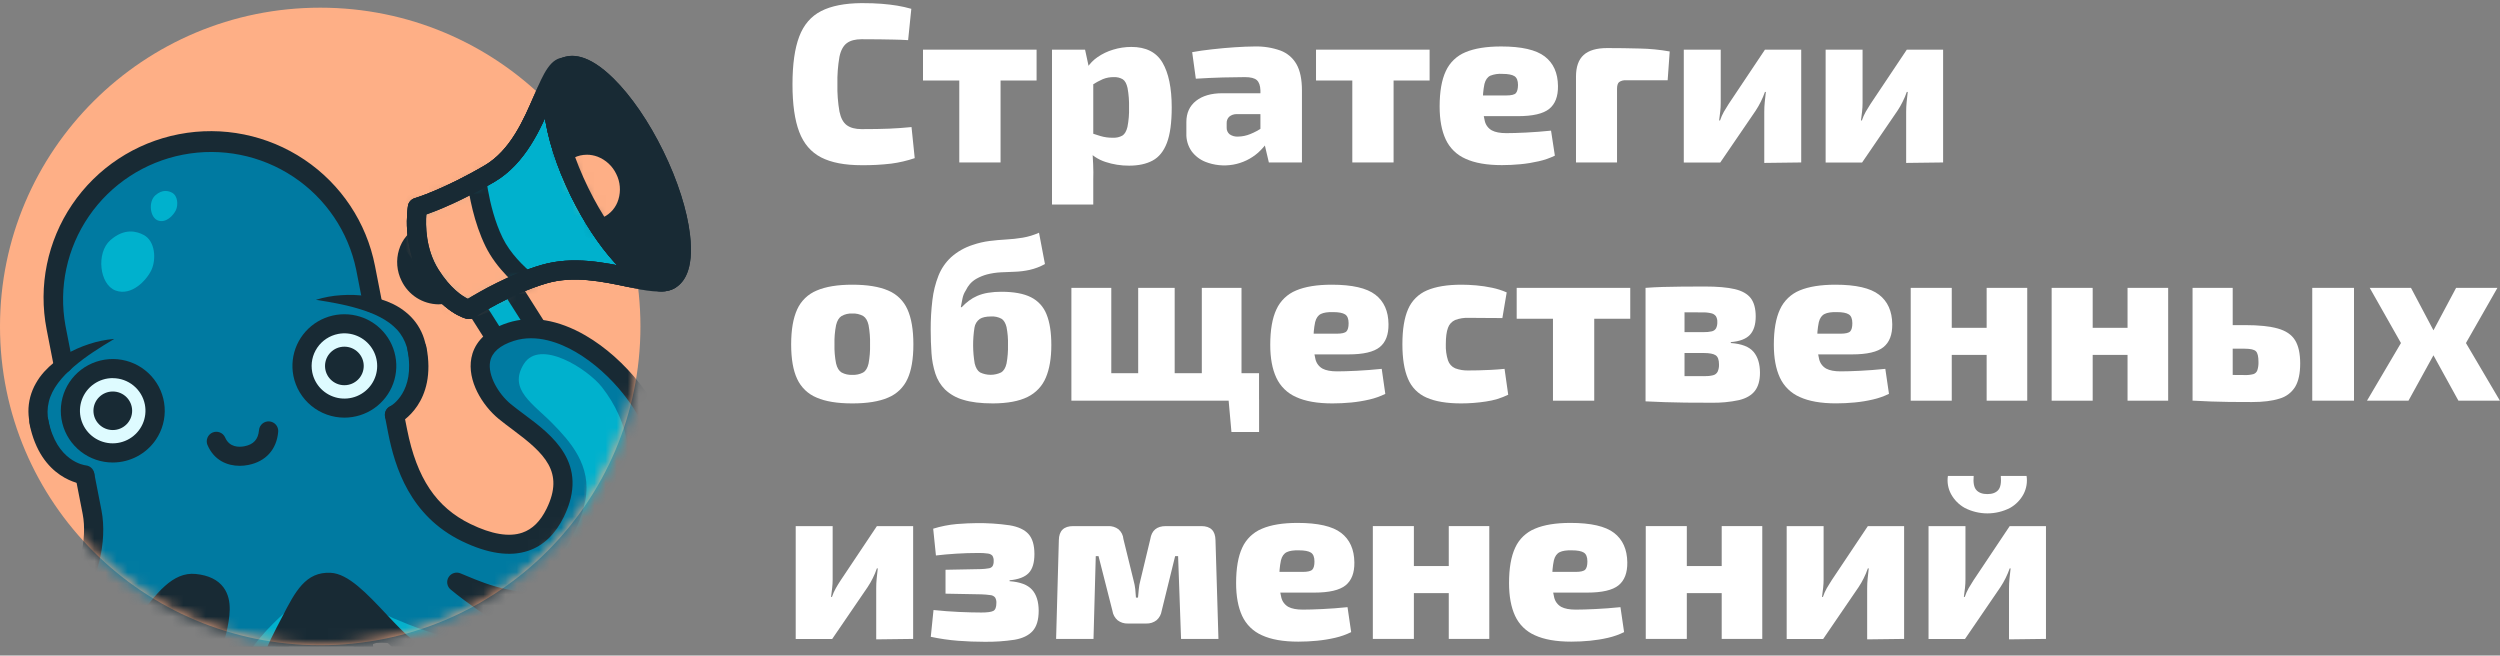 <svg width="225" height="59" viewBox="0 0 225 59" fill="none" xmlns="http://www.w3.org/2000/svg">
<rect x="0" y="0" width="225" height="59" fill="#808080" stroke="none"/>
<g clip-path="url(#clip0_297_510)">
<path d="M77.545 0.281C78.256 0.281 78.862 0.302 79.362 0.343C79.862 0.384 80.32 0.438 80.737 0.506C81.169 0.578 81.598 0.674 82.019 0.793L81.731 3.612C81.266 3.585 80.836 3.569 80.436 3.562L79.163 3.54C78.712 3.54 78.171 3.53 77.542 3.53C76.982 3.53 76.534 3.646 76.219 3.879C75.904 4.111 75.675 4.518 75.552 5.104C75.41 5.92 75.347 6.748 75.367 7.576C75.347 8.404 75.41 9.231 75.552 10.047C75.675 10.633 75.897 11.042 76.219 11.274C76.54 11.505 76.982 11.621 77.542 11.621C78.541 11.621 79.372 11.607 80.036 11.579C80.699 11.551 81.366 11.504 82.037 11.436L82.325 14.233C81.641 14.465 80.937 14.63 80.221 14.725C79.332 14.83 78.437 14.877 77.542 14.868C76.023 14.868 74.809 14.634 73.9 14.165C72.99 13.695 72.333 12.931 71.93 11.871C71.525 10.809 71.323 9.379 71.324 7.582C71.325 5.785 71.527 4.354 71.93 3.291C72.333 2.229 72.99 1.465 73.9 0.998C74.809 0.531 76.025 0.292 77.545 0.281Z" fill="white"/>
<path d="M93.292 4.469V7.246H83.07V4.469H93.292ZM90.05 4.469V14.621H86.336V4.469H90.05Z" fill="white"/>
<path d="M97.656 4.469L98.026 6.189L98.394 6.496V13.176L98.292 13.421C98.334 13.843 98.364 14.296 98.384 14.78C98.405 15.263 98.409 15.73 98.394 16.18V18.406H94.68V4.469H97.656ZM101.822 4.224C103.135 4.224 104.069 4.694 104.623 5.633C105.176 6.572 105.454 7.914 105.455 9.659C105.455 11.033 105.311 12.098 105.023 12.855C104.735 13.611 104.307 14.143 103.74 14.448C103.173 14.755 102.465 14.909 101.616 14.909C100.892 14.913 100.171 14.799 99.483 14.572C98.831 14.359 98.249 13.975 97.8 13.458L98.043 11.926C98.399 12.035 98.73 12.14 99.038 12.243C99.407 12.353 99.791 12.405 100.177 12.396C100.47 12.412 100.762 12.344 101.019 12.201C101.223 12.072 101.375 11.813 101.47 11.426C101.583 10.851 101.631 10.265 101.614 9.679C101.629 9.09 101.585 8.501 101.48 7.922C101.392 7.526 101.248 7.265 101.048 7.135C100.809 6.996 100.534 6.928 100.257 6.941C99.912 6.933 99.569 6.995 99.25 7.125C98.934 7.266 98.629 7.43 98.337 7.615L97.843 6.103C98.087 5.724 98.405 5.397 98.777 5.143C99.207 4.845 99.681 4.618 100.183 4.469C100.714 4.306 101.267 4.224 101.822 4.224Z" fill="white"/>
<path d="M115.695 8.392L115.674 10.271H111.303C111.056 10.265 110.816 10.348 110.626 10.506C110.549 10.581 110.49 10.672 110.451 10.773C110.412 10.873 110.395 10.98 110.4 11.088V11.476C110.394 11.589 110.413 11.703 110.458 11.807C110.502 11.912 110.57 12.005 110.656 12.079C110.882 12.239 111.156 12.314 111.432 12.293C111.806 12.287 112.174 12.21 112.519 12.068C112.919 11.91 113.298 11.704 113.648 11.456C114 11.213 114.323 10.932 114.613 10.617V11.926C114.464 12.209 114.296 12.482 114.11 12.743C113.855 13.103 113.563 13.434 113.238 13.733C112.599 14.297 111.816 14.673 110.975 14.819C110.134 14.965 109.27 14.876 108.477 14.562C107.982 14.362 107.552 14.03 107.236 13.601C106.914 13.133 106.752 12.575 106.773 12.008V10.986C106.773 10.169 107.064 9.532 107.646 9.075C108.228 8.619 109.018 8.391 110.016 8.392H115.695ZM112.924 4.182C113.713 4.162 114.5 4.286 115.243 4.551C115.853 4.778 116.363 5.212 116.683 5.776C117.011 6.349 117.175 7.14 117.175 8.147V14.622H114.197L113.684 12.436L113.438 12.068V8.125C113.423 7.704 113.317 7.4 113.12 7.217C112.922 7.033 112.561 6.941 112.041 6.941C111.522 6.941 110.852 6.951 110.072 6.971C109.292 6.992 108.478 7.03 107.624 7.083L107.296 4.694C107.802 4.599 108.397 4.513 109.081 4.439C109.765 4.363 110.446 4.296 111.123 4.254C111.799 4.213 112.404 4.182 112.924 4.182Z" fill="white"/>
<path d="M128.664 4.469V7.246H118.442V4.469H128.664ZM125.422 4.469V14.621H121.708V4.469H125.422Z" fill="white"/>
<path d="M135.108 4.182C136.94 4.182 138.247 4.482 139.028 5.082C139.81 5.682 140.206 6.567 140.218 7.738C140.232 8.677 139.969 9.365 139.429 9.8C138.888 10.236 137.948 10.454 136.607 10.454H131.004V8.591H135.56C136.011 8.591 136.299 8.523 136.424 8.387C136.549 8.251 136.614 8.006 136.62 7.652C136.62 7.256 136.514 6.991 136.301 6.855C136.09 6.719 135.73 6.651 135.225 6.65C134.851 6.62 134.475 6.676 134.126 6.813C133.873 6.937 133.698 7.182 133.602 7.549C133.49 8.093 133.442 8.649 133.458 9.204C133.439 9.774 133.498 10.345 133.633 10.899C133.674 11.075 133.753 11.24 133.862 11.384C133.972 11.529 134.11 11.649 134.269 11.736C134.575 11.9 135.01 11.983 135.572 11.983C136.022 11.983 136.607 11.966 137.327 11.931C138.047 11.897 138.802 11.839 139.594 11.758L139.938 14.009C139.475 14.233 138.987 14.403 138.484 14.514C137.947 14.638 137.402 14.727 136.853 14.779C136.292 14.834 135.73 14.861 135.17 14.861C133.816 14.861 132.724 14.67 131.896 14.288C131.106 13.943 130.471 13.322 130.111 12.542C129.748 11.758 129.567 10.773 129.567 9.59C129.567 8.252 129.751 7.189 130.121 6.402C130.473 5.629 131.108 5.02 131.896 4.697C132.71 4.354 133.781 4.182 135.108 4.182Z" fill="white"/>
<path d="M144.65 4.326C145.595 4.326 146.569 4.34 147.574 4.367C148.48 4.384 149.382 4.473 150.274 4.632L150.089 7.226H146.333C146.115 7.207 145.897 7.264 145.717 7.39C145.595 7.499 145.533 7.697 145.533 7.983V14.622H141.839V6.9C141.839 6.015 142.068 5.365 142.527 4.949C142.986 4.533 143.693 4.326 144.65 4.326Z" fill="white"/>
<path d="M162.109 4.469V14.621L158.784 14.663V10.071C158.784 9.771 158.798 9.482 158.826 9.203C158.853 8.924 158.887 8.614 158.928 8.272H158.846C158.637 8.87 158.354 9.439 158.005 9.968L154.823 14.626H151.541V4.469H154.865V9.27C154.865 9.522 154.851 9.774 154.823 10.025C154.795 10.27 154.761 10.542 154.721 10.842H154.803C154.893 10.569 155.01 10.306 155.151 10.055C155.289 9.817 155.433 9.583 155.583 9.352L158.846 4.469H162.109Z" fill="white"/>
<path d="M174.88 4.469V14.621L171.554 14.663V10.071C171.554 9.771 171.568 9.482 171.596 9.203C171.624 8.924 171.658 8.614 171.698 8.272H171.612C171.507 8.581 171.38 8.881 171.231 9.171C171.096 9.447 170.942 9.713 170.771 9.968L167.589 14.626H164.307V4.469H167.631V9.27C167.631 9.522 167.617 9.774 167.589 10.025C167.562 10.27 167.529 10.543 167.487 10.842H167.569C167.659 10.569 167.775 10.306 167.917 10.055C168.054 9.817 168.198 9.583 168.349 9.352L171.612 4.469H174.88Z" fill="white"/>
<path d="M76.704 25.623C78.048 25.623 79.122 25.797 79.926 26.143C80.705 26.465 81.33 27.074 81.67 27.843C82.025 28.627 82.204 29.678 82.204 30.996C82.204 32.315 82.025 33.353 81.67 34.11C81.325 34.87 80.701 35.469 79.926 35.786C79.118 36.135 78.044 36.309 76.704 36.307C75.364 36.307 74.297 36.133 73.502 35.786C72.725 35.468 72.099 34.87 71.747 34.11C71.385 33.346 71.204 32.308 71.204 30.996C71.204 29.684 71.385 28.633 71.747 27.843C72.093 27.076 72.721 26.469 73.502 26.148C74.314 25.798 75.381 25.623 76.704 25.623ZM76.704 28.217C76.367 28.199 76.033 28.277 75.74 28.442C75.506 28.591 75.342 28.863 75.247 29.259C75.135 29.831 75.086 30.414 75.103 30.996C75.087 31.573 75.135 32.15 75.247 32.716C75.342 33.111 75.506 33.38 75.74 33.523C76.035 33.681 76.369 33.756 76.704 33.738C77.046 33.757 77.386 33.683 77.689 33.523C77.922 33.38 78.082 33.111 78.171 32.716C78.275 32.149 78.32 31.573 78.305 30.996C78.32 30.414 78.275 29.832 78.171 29.259C78.082 28.863 77.922 28.591 77.689 28.442C77.389 28.276 77.047 28.197 76.704 28.217Z" fill="white"/>
<path d="M93.511 20.945L94.045 23.764C93.608 24.007 93.137 24.185 92.649 24.294C92.217 24.388 91.777 24.442 91.335 24.457C90.911 24.472 90.49 24.489 90.073 24.509C89.647 24.531 89.225 24.596 88.812 24.703C88.49 24.792 88.179 24.919 87.888 25.081C87.663 25.206 87.463 25.369 87.293 25.561C87.145 25.735 87.02 25.928 86.923 26.134C86.779 26.352 86.678 26.596 86.626 26.851C86.577 27.096 86.527 27.361 86.472 27.648H86.554C86.753 27.436 86.969 27.241 87.201 27.066C87.436 26.89 87.69 26.743 87.96 26.626C88.269 26.496 88.593 26.404 88.924 26.351C89.321 26.287 89.723 26.256 90.125 26.259C91.246 26.259 92.132 26.422 92.782 26.749C93.428 27.071 93.929 27.621 94.188 28.291C94.476 28.992 94.62 29.914 94.62 31.059C94.62 32.231 94.456 33.205 94.127 33.981C93.811 34.742 93.227 35.362 92.484 35.725C91.717 36.108 90.677 36.301 89.366 36.307C88.271 36.307 87.378 36.198 86.687 35.98C86.077 35.809 85.517 35.493 85.056 35.06C84.655 34.658 84.356 34.167 84.183 33.627C83.992 33.035 83.875 32.421 83.835 31.8C83.788 31.139 83.764 30.427 83.763 29.664C83.758 28.774 83.81 27.883 83.917 26.999C84.004 26.25 84.186 25.515 84.461 24.813C84.711 24.18 85.1 23.611 85.6 23.148C86.162 22.649 86.822 22.273 87.539 22.044C88.035 21.873 88.547 21.754 89.068 21.687C89.568 21.625 90.064 21.581 90.555 21.554C91.051 21.527 91.544 21.474 92.034 21.393C92.543 21.307 93.04 21.156 93.511 20.945ZM89.202 28.482C88.75 28.482 88.407 28.558 88.176 28.707C88.049 28.799 87.942 28.915 87.861 29.048C87.78 29.181 87.726 29.329 87.703 29.484C87.534 30.557 87.54 31.651 87.724 32.721C87.82 33.11 87.98 33.375 88.206 33.518C88.502 33.66 88.826 33.733 89.155 33.733C89.484 33.733 89.808 33.66 90.105 33.518C90.337 33.375 90.498 33.109 90.587 32.721C90.69 32.166 90.734 31.601 90.719 31.036C90.735 30.498 90.69 29.96 90.587 29.432C90.498 29.071 90.347 28.823 90.135 28.687C89.85 28.533 89.526 28.462 89.202 28.482Z" fill="white"/>
<path d="M100.016 25.908V36.062H96.425V25.908H100.016ZM113.314 33.59V36.062H99.873L99.851 33.59H113.314ZM105.721 25.908V36.062H102.437V25.908H105.721ZM111.735 25.908V36.062H108.163V25.908H111.735ZM113.318 35.959V38.879H110.83L110.569 35.959H113.318Z" fill="white"/>
<path d="M119.86 25.623C121.694 25.623 123.001 25.923 123.781 26.522C124.56 27.121 124.955 28.006 124.965 29.177C124.978 30.118 124.714 30.806 124.175 31.241C123.636 31.677 122.699 31.895 121.366 31.895H115.751V30.032H120.308C120.76 30.032 121.05 29.963 121.18 29.827C121.311 29.691 121.375 29.445 121.375 29.091C121.375 28.696 121.269 28.43 121.057 28.295C120.845 28.158 120.481 28.09 119.98 28.09C119.5 28.077 119.134 28.132 118.881 28.255C118.629 28.377 118.456 28.622 118.363 28.99C118.25 29.533 118.201 30.089 118.219 30.644C118.2 31.214 118.259 31.784 118.393 32.339C118.435 32.515 118.514 32.68 118.624 32.825C118.733 32.969 118.871 33.089 119.029 33.177C119.338 33.341 119.771 33.423 120.333 33.423C120.784 33.423 121.369 33.405 122.087 33.371C122.805 33.337 123.561 33.279 124.355 33.197L124.677 35.449C124.219 35.675 123.736 35.846 123.238 35.959C122.701 36.084 122.156 36.173 121.607 36.226C121.045 36.28 120.484 36.307 119.924 36.307C118.568 36.307 117.477 36.116 116.651 35.734C115.861 35.39 115.225 34.768 114.865 33.987C114.502 33.205 114.321 32.221 114.322 31.035C114.322 29.697 114.507 28.635 114.876 27.847C115.228 27.075 115.863 26.464 116.651 26.142C117.463 25.796 118.533 25.623 119.86 25.623Z" fill="white"/>
<path d="M131.538 25.623C131.934 25.623 132.372 25.643 132.851 25.683C133.334 25.725 133.815 25.797 134.29 25.898C134.742 25.992 135.182 26.132 135.603 26.317L135.213 28.626C134.599 28.626 134.045 28.622 133.552 28.616C133.059 28.608 132.6 28.606 132.177 28.606C131.764 28.59 131.353 28.655 130.966 28.799C130.815 28.866 130.68 28.963 130.568 29.084C130.457 29.205 130.372 29.349 130.319 29.504C130.189 29.845 130.124 30.335 130.124 30.975C130.104 31.467 130.169 31.959 130.317 32.429C130.368 32.587 130.452 32.733 130.563 32.856C130.674 32.98 130.811 33.079 130.963 33.146C131.35 33.291 131.761 33.357 132.174 33.341C132.405 33.341 132.696 33.337 133.046 33.331C133.397 33.324 133.774 33.31 134.179 33.289C134.59 33.269 135 33.239 135.41 33.197L135.739 35.526C135.111 35.831 134.439 36.036 133.748 36.134C133.008 36.248 132.26 36.306 131.512 36.307C130.212 36.307 129.172 36.133 128.392 35.786C127.633 35.46 127.032 34.852 126.719 34.09C126.383 33.308 126.215 32.269 126.216 30.975C126.216 29.654 126.387 28.603 126.729 27.822C127.054 27.064 127.661 26.46 128.422 26.136C129.214 25.794 130.252 25.623 131.538 25.623Z" fill="white"/>
<path d="M146.723 25.908V28.687H136.502V25.908H146.723ZM143.481 25.908V36.062H139.767V25.908H143.481Z" fill="white"/>
<path d="M153.414 25.786C154.566 25.786 155.472 25.864 156.132 26.021C156.792 26.178 157.272 26.45 157.572 26.838C157.865 27.226 158.013 27.774 158.014 28.482C158.014 29.204 157.842 29.753 157.5 30.127C157.157 30.502 156.581 30.723 155.772 30.791V30.872C156.744 30.941 157.425 31.204 157.814 31.66C158.202 32.115 158.397 32.745 158.398 33.548C158.398 34.244 158.244 34.789 157.937 35.184C157.63 35.578 157.155 35.854 156.51 36.011C155.688 36.185 154.848 36.264 154.007 36.246C153.132 36.246 152.358 36.242 151.688 36.236C151.017 36.229 150.398 36.215 149.83 36.194C149.263 36.174 148.687 36.15 148.103 36.122L148.391 33.815C148.706 33.827 149.311 33.837 150.208 33.845C151.104 33.853 152.16 33.856 153.375 33.855C153.644 33.863 153.913 33.836 154.175 33.773C154.262 33.753 154.344 33.714 154.415 33.659C154.485 33.604 154.544 33.535 154.586 33.456C154.679 33.248 154.721 33.021 154.71 32.793C154.71 32.384 154.61 32.112 154.412 31.976C154.213 31.84 153.854 31.772 153.335 31.771H148.368V29.892H153.327C153.576 29.899 153.824 29.875 154.066 29.821C154.145 29.803 154.22 29.77 154.285 29.723C154.35 29.675 154.405 29.615 154.446 29.546C154.529 29.374 154.567 29.184 154.558 28.994C154.57 28.808 154.527 28.623 154.435 28.462C154.334 28.328 154.188 28.233 154.024 28.197C153.762 28.134 153.493 28.107 153.224 28.115C152.486 28.115 151.836 28.112 151.274 28.105C150.713 28.098 150.2 28.098 149.735 28.105C149.27 28.112 148.818 28.128 148.381 28.155L148.093 25.908C148.625 25.868 149.149 25.841 149.662 25.826C150.174 25.812 150.733 25.803 151.335 25.796C151.937 25.789 152.633 25.786 153.414 25.786ZM151.607 25.908V36.122H148.099V25.908H151.607Z" fill="white"/>
<path d="M165.193 25.623C167.026 25.623 168.333 25.923 169.112 26.522C169.892 27.121 170.289 28.006 170.303 29.177C170.315 30.118 170.052 30.806 169.512 31.241C168.973 31.677 168.032 31.895 166.691 31.895H161.089V30.032H165.644C166.096 30.032 166.387 29.963 166.516 29.827C166.646 29.69 166.711 29.445 166.711 29.091C166.711 28.696 166.605 28.43 166.394 28.295C166.181 28.158 165.818 28.09 165.316 28.09C164.836 28.077 164.47 28.132 164.219 28.255C163.965 28.376 163.787 28.621 163.695 28.99C163.582 29.534 163.534 30.089 163.551 30.644C163.532 31.214 163.591 31.784 163.726 32.339C163.768 32.515 163.846 32.68 163.956 32.824C164.065 32.968 164.203 33.089 164.361 33.177C164.669 33.341 165.101 33.423 165.657 33.423C166.109 33.423 166.694 33.405 167.412 33.371C168.13 33.337 168.886 33.279 169.679 33.197L170.008 35.445C169.547 35.671 169.062 35.842 168.561 35.955C168.024 36.08 167.479 36.169 166.93 36.221C166.37 36.276 165.809 36.303 165.247 36.303C163.893 36.303 162.802 36.112 161.974 35.73C161.184 35.385 160.548 34.764 160.189 33.983C159.826 33.2 159.645 32.216 159.645 31.03C159.645 29.693 159.83 28.63 160.199 27.843C160.551 27.07 161.186 26.46 161.974 26.137C162.793 25.795 163.866 25.623 165.193 25.623Z" fill="white"/>
<path d="M175.658 25.908V36.062H171.964V25.908H175.658ZM178.983 29.504V31.94H175.514V29.504H178.983ZM182.451 25.908V36.062H178.798V25.908H182.451Z" fill="white"/>
<path d="M188.341 25.908V36.062H184.648V25.908H188.341ZM191.666 29.504V31.94H188.198V29.504H191.666ZM195.135 25.908V36.062H191.479V25.908H195.135Z" fill="white"/>
<path d="M200.943 25.908V36.062H197.33V25.908H200.943ZM202.029 29.259C203.288 29.259 204.28 29.361 205.005 29.566C205.731 29.77 206.247 30.121 206.554 30.617C206.862 31.114 207.017 31.812 207.017 32.711C207.017 33.611 206.866 34.312 206.565 34.815C206.244 35.335 205.739 35.714 205.149 35.877C204.505 36.083 203.677 36.185 202.666 36.184C201.885 36.184 201.201 36.181 200.613 36.174C200.024 36.167 199.481 36.154 198.982 36.134C198.482 36.112 197.974 36.09 197.453 36.062L197.699 33.692C197.972 33.706 198.499 33.719 199.283 33.733C200.066 33.748 200.979 33.754 202.032 33.754C202.292 33.763 202.551 33.736 202.802 33.672C202.885 33.646 202.961 33.601 203.023 33.541C203.085 33.48 203.133 33.407 203.161 33.325C203.239 33.08 203.273 32.824 203.263 32.568C203.263 32.09 203.188 31.774 203.037 31.618C202.887 31.462 202.551 31.384 202.029 31.383H197.679V29.259H202.029ZM211.86 25.908V36.062H208.103V25.908H211.86Z" fill="white"/>
<path d="M216.989 25.908L219.617 30.873L216.763 36.062H213.029L216.086 30.873L213.275 25.908H216.989ZM220.909 29.749V31.915H217.153V29.749H220.909ZM224.768 25.908L221.935 30.873L224.992 36.062H221.258L218.402 30.873L221.049 25.908H224.768Z" fill="white"/>
<path d="M82.183 47.349V57.502L78.859 57.543V52.945C78.859 52.647 78.872 52.356 78.899 52.085C78.927 51.815 78.961 51.496 79.001 51.155H78.919C78.815 51.464 78.689 51.764 78.541 52.054C78.405 52.329 78.25 52.596 78.079 52.851L74.897 57.508H71.614V47.349H74.939V52.148C74.939 52.401 74.925 52.654 74.897 52.905C74.87 53.15 74.836 53.423 74.795 53.722H74.877C74.967 53.449 75.084 53.185 75.227 52.935C75.362 52.697 75.506 52.463 75.659 52.232L78.921 47.349H82.183Z" fill="white"/>
<path d="M87.847 47.082C88.859 47.067 89.87 47.132 90.871 47.277C91.644 47.406 92.209 47.669 92.564 48.064C92.919 48.459 93.097 49.059 93.098 49.861C93.098 50.651 92.924 51.224 92.575 51.581C92.227 51.938 91.655 52.153 90.861 52.226V52.308C91.805 52.374 92.477 52.626 92.876 53.063C93.275 53.5 93.477 54.133 93.482 54.963C93.482 55.78 93.301 56.389 92.938 56.791C92.575 57.192 92.031 57.454 91.307 57.578C90.41 57.713 89.504 57.774 88.597 57.761C87.805 57.761 87.011 57.73 86.217 57.669C85.395 57.605 84.577 57.485 83.77 57.312L84.016 54.902C84.796 54.984 85.558 55.042 86.304 55.075C87.05 55.108 87.722 55.126 88.319 55.127C88.853 55.127 89.212 55.078 89.396 54.983C89.581 54.889 89.674 54.649 89.674 54.267C89.686 54.096 89.647 53.925 89.561 53.777C89.51 53.715 89.448 53.665 89.377 53.628C89.307 53.591 89.23 53.568 89.15 53.562C88.868 53.521 88.584 53.497 88.299 53.49L85.097 53.43V51.28L88.278 51.218C88.519 51.213 88.76 51.189 88.998 51.147C89.066 51.139 89.131 51.116 89.189 51.081C89.248 51.046 89.298 50.999 89.337 50.943C89.406 50.807 89.438 50.656 89.43 50.503C89.444 50.332 89.405 50.161 89.316 50.013C89.21 49.903 89.068 49.834 88.915 49.82C88.629 49.779 88.341 49.762 88.052 49.768C87.38 49.768 86.716 49.788 86.061 49.83C85.405 49.871 84.796 49.925 84.234 49.993L83.987 47.582C84.676 47.369 85.385 47.228 86.102 47.164C86.814 47.11 87.395 47.083 87.847 47.082Z" fill="white"/>
<path d="M108.121 47.349C108.956 47.349 109.38 47.771 109.394 48.616L109.66 57.502H106.295L106.029 50.049H105.763L104.552 54.973C104.504 55.302 104.34 55.602 104.09 55.821C103.824 56.027 103.492 56.132 103.155 56.117H101.514C101.178 56.132 100.847 56.027 100.581 55.821C100.33 55.603 100.165 55.302 100.119 54.973L98.867 50.049H98.619L98.415 57.502H95.05L95.296 48.616C95.309 47.77 95.742 47.348 96.592 47.349H99.732C100.067 47.333 100.397 47.434 100.665 47.635C100.923 47.859 101.082 48.175 101.107 48.514L102.03 52.273C102.098 52.517 102.146 52.767 102.174 53.019C102.201 53.271 102.221 53.526 102.235 53.785H102.42C102.447 53.526 102.472 53.271 102.492 53.019C102.512 52.766 102.557 52.517 102.626 52.273L103.528 48.514C103.65 47.738 104.115 47.35 104.923 47.35L108.121 47.349Z" fill="white"/>
<path d="M116.782 47.062C118.616 47.062 119.923 47.361 120.703 47.961C121.482 48.56 121.879 49.445 121.893 50.616C121.907 51.556 121.643 52.244 121.103 52.68C120.562 53.116 119.622 53.334 118.281 53.334H112.678V51.471H117.234C117.685 51.471 117.975 51.403 118.107 51.267C118.238 51.131 118.303 50.886 118.301 50.53C118.301 50.137 118.195 49.871 117.983 49.735C117.771 49.599 117.407 49.53 116.906 49.53C116.427 49.517 116.061 49.57 115.808 49.693C115.554 49.816 115.376 50.062 115.285 50.429C115.172 50.973 115.124 51.528 115.141 52.084C115.123 52.656 115.183 53.228 115.32 53.784C115.362 53.959 115.44 54.124 115.55 54.268C115.659 54.413 115.798 54.532 115.956 54.621C116.264 54.784 116.697 54.866 117.259 54.866C117.711 54.866 118.296 54.849 119.014 54.815C119.732 54.782 120.486 54.725 121.277 54.644L121.605 56.891C121.147 57.116 120.664 57.287 120.165 57.401C119.628 57.525 119.083 57.613 118.534 57.666C117.973 57.721 117.412 57.748 116.851 57.748C115.496 57.748 114.405 57.557 113.577 57.175C112.787 56.83 112.152 56.208 111.792 55.428C111.43 54.645 111.249 53.661 111.25 52.477C111.25 51.139 111.434 50.076 111.802 49.289C112.154 48.517 112.789 47.907 113.577 47.584C114.388 47.236 115.456 47.062 116.782 47.062Z" fill="white"/>
<path d="M127.249 47.349V57.502H123.555V47.349H127.249ZM130.58 50.945V53.381H127.105V50.945H130.58ZM134.036 47.349V57.502H130.389V47.349H134.036Z" fill="white"/>
<path d="M141.348 47.062C143.181 47.062 144.487 47.361 145.267 47.961C146.046 48.56 146.443 49.445 146.457 50.616C146.47 51.556 146.206 52.244 145.667 52.68C145.127 53.116 144.187 53.334 142.845 53.334H137.243V51.471H141.798C142.25 51.471 142.541 51.403 142.671 51.267C142.8 51.131 142.865 50.886 142.865 50.53C142.865 50.136 142.76 49.871 142.547 49.735C142.334 49.599 141.971 49.53 141.47 49.53C140.991 49.517 140.625 49.57 140.373 49.693C140.121 49.816 139.941 50.062 139.849 50.429C139.736 50.973 139.688 51.528 139.705 52.084C139.687 52.656 139.745 53.227 139.879 53.784C139.922 53.959 140 54.124 140.109 54.268C140.219 54.413 140.357 54.532 140.516 54.621C140.824 54.784 141.256 54.866 141.811 54.866C142.264 54.866 142.849 54.849 143.566 54.815C144.284 54.782 145.043 54.725 145.841 54.644L146.169 56.891C145.711 57.116 145.228 57.287 144.73 57.401C144.192 57.525 143.647 57.613 143.098 57.666C142.537 57.721 141.976 57.748 141.415 57.748C140.062 57.748 138.971 57.557 138.143 57.175C137.352 56.831 136.717 56.209 136.358 55.428C135.995 54.645 135.814 53.661 135.814 52.477C135.814 51.139 135.998 50.076 136.368 49.289C136.719 48.516 137.354 47.906 138.143 47.584C138.956 47.236 140.024 47.062 141.348 47.062Z" fill="white"/>
<path d="M151.813 47.349V57.502H148.118V47.349H151.813ZM155.137 50.945V53.381H151.669V50.945H155.137ZM158.605 47.349V57.502H154.953V47.349H158.605Z" fill="white"/>
<path d="M171.37 47.349V57.502L168.045 57.543V52.945C168.045 52.647 168.06 52.356 168.087 52.085C168.115 51.815 168.148 51.496 168.189 51.155H168.107C168.002 51.463 167.875 51.764 167.727 52.054C167.592 52.33 167.438 52.596 167.266 52.851L164.085 57.508H160.801V47.349H164.125V52.148C164.125 52.401 164.111 52.654 164.083 52.905C164.056 53.15 164.021 53.422 163.981 53.722H164.063C164.153 53.449 164.27 53.185 164.412 52.935C164.549 52.697 164.693 52.463 164.844 52.232L168.106 47.349H171.37Z" fill="white"/>
<path d="M184.137 47.349V57.501L180.811 57.543V52.945C180.811 52.647 180.826 52.356 180.853 52.086C180.88 51.815 180.915 51.496 180.955 51.155H180.873C180.664 51.753 180.382 52.322 180.032 52.851L176.85 57.508H173.568V47.349H176.892V52.148C176.892 52.401 176.878 52.654 176.85 52.905C176.823 53.15 176.789 53.422 176.748 53.722H176.83C176.92 53.449 177.037 53.186 177.179 52.935C177.315 52.697 177.459 52.463 177.611 52.232L180.873 47.349H184.137ZM180.072 42.834H182.392C182.476 43.39 182.383 43.958 182.126 44.458C181.849 44.985 181.424 45.421 180.903 45.714C180.274 46.036 179.575 46.205 178.867 46.205C178.158 46.205 177.46 46.036 176.83 45.714C176.304 45.422 175.873 44.986 175.589 44.458C175.324 43.96 175.227 43.391 175.311 42.834H177.631C177.576 43.446 177.658 43.871 177.877 44.11C178.096 44.349 178.424 44.468 178.862 44.468C179.299 44.468 179.624 44.349 179.836 44.11C180.048 43.872 180.126 43.446 180.071 42.834H180.072Z" fill="white"/>
<path d="M28.82 58.07C44.737 58.07 57.639 45.225 57.639 29.381C57.639 13.536 44.737 0.691 28.82 0.691C12.903 0.691 0 13.536 0 29.381C0 45.225 12.903 58.07 28.82 58.07Z" fill="#FEAF86"/>
<mask id="mask0_297_510" style="mask-type:luminance" maskUnits="userSpaceOnUse" x="0" y="0" width="58" height="59">
<path d="M28.82 58.07C44.737 58.07 57.639 45.225 57.639 29.381C57.639 13.536 44.737 0.691 28.82 0.691C12.903 0.691 0 13.536 0 29.381C0 45.225 12.903 58.07 28.82 58.07Z" fill="white"/>
</mask>
<g mask="url(#mask0_297_510)">
<path d="M45.392 24.885L42.305 26.824L46.846 33.989L49.934 32.049L45.392 24.885Z" fill="#00B1CD"/>
<path d="M46.848 34.846C46.702 34.846 46.558 34.809 46.43 34.739C46.302 34.669 46.194 34.567 46.116 34.444L41.576 27.278C41.515 27.183 41.474 27.076 41.455 26.965C41.435 26.854 41.438 26.74 41.463 26.63C41.488 26.519 41.535 26.415 41.6 26.323C41.666 26.231 41.749 26.152 41.845 26.092L44.933 24.152C45.029 24.092 45.136 24.051 45.248 24.032C45.36 24.013 45.474 24.016 45.585 24.041C45.695 24.066 45.8 24.112 45.893 24.177C45.986 24.242 46.064 24.325 46.125 24.421L50.666 31.587C50.726 31.682 50.768 31.788 50.787 31.9C50.806 32.011 50.803 32.125 50.778 32.235C50.753 32.346 50.706 32.45 50.641 32.542C50.575 32.634 50.493 32.713 50.397 32.773L47.308 34.712C47.17 34.799 47.011 34.845 46.848 34.846ZM43.498 27.089L47.117 32.799L48.744 31.777L45.124 26.067L43.498 27.089Z" fill="#182A34"/>
<path d="M40.554 26.284C41.88 25.642 42.396 23.977 41.706 22.566C41.017 21.154 39.383 20.53 38.057 21.172C36.732 21.814 36.216 23.478 36.905 24.89C37.595 26.301 39.228 26.925 40.554 26.284Z" fill="#182A34"/>
<path d="M39.456 27.391C38.759 27.38 38.078 27.175 37.491 26.799C36.905 26.422 36.436 25.891 36.136 25.263C35.708 24.4 35.627 23.407 35.909 22.486C36.042 22.033 36.269 21.614 36.573 21.253C36.878 20.892 37.255 20.599 37.68 20.39C39.432 19.542 41.587 20.346 42.484 22.18C42.912 23.044 42.994 24.037 42.711 24.958C42.576 25.41 42.349 25.829 42.043 26.189C41.737 26.548 41.359 26.841 40.934 27.047C40.474 27.272 39.969 27.39 39.456 27.391ZM39.168 21.776C38.919 21.777 38.673 21.834 38.449 21.942C38.236 22.047 38.048 22.195 37.896 22.375C37.744 22.556 37.631 22.767 37.565 22.993C37.413 23.497 37.459 24.04 37.696 24.511C38.176 25.494 39.295 25.944 40.191 25.507C40.403 25.402 40.591 25.255 40.743 25.074C40.895 24.893 41.008 24.683 41.075 24.456C41.226 23.952 41.179 23.41 40.944 22.939C40.785 22.598 40.534 22.309 40.219 22.103C39.903 21.898 39.537 21.785 39.16 21.776H39.168Z" fill="#182A34"/>
<path d="M54.244 19.42C55.569 18.779 56.085 17.114 55.396 15.703C54.706 14.291 53.073 13.667 51.747 14.309C50.421 14.95 49.905 16.615 50.595 18.026C51.284 19.438 52.918 20.062 54.244 19.42Z" fill="#FEAF86"/>
<path d="M53.145 20.534C52.445 20.524 51.761 20.318 51.172 19.941C50.583 19.564 50.113 19.03 49.813 18.399C48.916 16.565 49.612 14.386 51.364 13.527C53.116 12.667 55.271 13.482 56.168 15.318C56.598 16.181 56.681 17.175 56.402 18.097C56.267 18.549 56.039 18.968 55.732 19.328C55.426 19.688 55.048 19.98 54.622 20.187C54.163 20.413 53.657 20.531 53.145 20.534ZM52.857 14.918C52.605 14.917 52.356 14.974 52.13 15.085C51.234 15.514 50.898 16.67 51.377 17.651C51.856 18.633 52.976 19.084 53.87 18.655C54.083 18.55 54.271 18.403 54.423 18.222C54.575 18.041 54.688 17.831 54.754 17.604C54.907 17.1 54.86 16.557 54.623 16.086C54.467 15.746 54.219 15.456 53.906 15.249C53.593 15.041 53.228 14.926 52.852 14.914L52.857 14.918Z" fill="#182A34"/>
<path d="M37.576 18.67C37.576 18.67 37 21.967 38.728 24.715C40.456 27.464 42.203 27.86 42.203 27.86C42.203 27.86 45.522 25.683 48.981 24.675C53.487 23.364 58.446 26.048 60.234 25.232C61.599 24.608 56.217 6.134 50.859 6.038C49.094 6.007 48.511 13.034 44.043 15.641C40.231 17.868 37.576 18.67 37.576 18.67Z" fill="#00B1CD"/>
<path d="M42.203 28.713C42.139 28.713 42.075 28.706 42.012 28.692C41.797 28.643 39.868 28.131 37.996 25.166C36.106 22.172 36.701 18.663 36.721 18.514C36.748 18.357 36.819 18.211 36.926 18.092C37.032 17.973 37.169 17.885 37.322 17.839C37.349 17.839 39.943 17.04 43.605 14.897C45.945 13.53 47.13 10.772 48.083 8.557C48.927 6.593 49.538 5.17 50.842 5.17H50.873C53.032 5.209 55.224 7.41 57.37 11.712C58.972 14.985 60.185 18.433 60.984 21.986C61.521 24.541 61.416 25.63 60.594 26.006C59.586 26.467 58.171 26.17 56.383 25.795C54.264 25.349 51.624 24.792 49.224 25.493C45.935 26.45 42.71 28.55 42.678 28.57C42.538 28.663 42.372 28.712 42.203 28.713ZM38.369 19.303C38.299 20.256 38.3 22.416 39.459 24.252C40.542 25.971 41.606 26.649 42.108 26.894C43.096 26.287 45.851 24.686 48.739 23.843C51.557 23.023 54.431 23.628 56.74 24.114C57.841 24.345 58.974 24.584 59.595 24.512C59.664 22.622 57.291 13.826 53.866 9.196C52.784 7.734 51.758 6.938 50.896 6.893C50.582 7.116 50.057 8.336 49.671 9.234C48.675 11.552 47.31 14.726 44.481 16.38C41.591 18.07 39.356 18.957 38.369 19.303Z" fill="#182A34"/>
<mask id="mask1_297_510" style="mask-type:luminance" maskUnits="userSpaceOnUse" x="37" y="6" width="24" height="22">
<path d="M37.576 18.67C37.576 18.67 37 21.967 38.728 24.715C40.456 27.464 42.203 27.86 42.203 27.86C42.203 27.86 45.522 25.683 48.981 24.675C53.487 23.364 58.446 26.048 60.234 25.232C61.599 24.608 56.217 6.134 50.859 6.038C49.094 6.007 48.511 13.034 44.043 15.641C40.231 17.868 37.576 18.67 37.576 18.67Z" fill="white"/>
</mask>
<g mask="url(#mask1_297_510)">
<path d="M42.768 14.879C42.768 14.879 42.968 18.723 44.464 21.785C45.959 24.846 49.576 26.852 49.576 26.852L40.722 30.267L33.3 19.289L42.768 14.879Z" fill="#FEAF86"/>
<path d="M40.723 31.128C40.581 31.128 40.441 31.094 40.316 31.028C40.19 30.961 40.083 30.865 40.003 30.748L32.58 19.77C32.511 19.667 32.464 19.55 32.444 19.427C32.424 19.304 32.431 19.179 32.465 19.059C32.498 18.939 32.557 18.828 32.638 18.733C32.718 18.639 32.819 18.562 32.932 18.51L42.399 14.1C42.527 14.04 42.669 14.012 42.81 14.02C42.952 14.027 43.089 14.069 43.211 14.141C43.332 14.214 43.434 14.315 43.507 14.436C43.58 14.557 43.621 14.694 43.629 14.835C43.629 14.871 43.839 18.547 45.238 21.408C46.594 24.182 49.961 26.083 49.989 26.101C50.132 26.181 50.249 26.3 50.327 26.443C50.405 26.587 50.441 26.749 50.429 26.912C50.418 27.075 50.36 27.231 50.263 27.362C50.165 27.494 50.032 27.595 49.88 27.654L41.031 31.069C40.933 31.107 40.829 31.127 40.723 31.128ZM34.58 19.642L41.059 29.217L47.712 26.652C46.447 25.725 44.672 24.164 43.693 22.16C42.658 20.043 42.215 17.613 42.032 16.174L34.58 19.642Z" fill="#182A34"/>
</g>
<path d="M42.203 28.713C42.139 28.713 42.075 28.706 42.012 28.692C41.797 28.643 39.868 28.131 37.996 25.166C36.106 22.172 36.701 18.663 36.721 18.514C36.748 18.357 36.819 18.211 36.926 18.092C37.032 17.973 37.169 17.885 37.322 17.839C37.349 17.839 39.943 17.04 43.605 14.897C45.945 13.53 47.13 10.772 48.083 8.557C48.927 6.593 49.538 5.17 50.842 5.17H50.873C53.032 5.209 55.224 7.41 57.37 11.712C58.972 14.985 60.185 18.433 60.984 21.986C61.521 24.541 61.416 25.63 60.594 26.006C59.586 26.467 58.171 26.17 56.383 25.795C54.264 25.349 51.624 24.792 49.224 25.493C45.935 26.45 42.71 28.55 42.678 28.57C42.538 28.663 42.372 28.712 42.203 28.713ZM38.369 19.303C38.299 20.256 38.3 22.416 39.459 24.252C40.542 25.971 41.606 26.649 42.108 26.894C43.096 26.287 45.851 24.686 48.739 23.843C51.557 23.023 54.431 23.628 56.74 24.114C57.841 24.345 58.974 24.584 59.595 24.512C59.664 22.622 57.291 13.826 53.866 9.196C52.784 7.734 51.758 6.938 50.896 6.893C50.582 7.116 50.057 8.336 49.671 9.234C48.675 11.552 47.31 14.726 44.481 16.38C41.591 18.07 39.356 18.957 38.369 19.303Z" fill="#182A34"/>
<path d="M60.233 25.228C62.104 24.323 61.521 19.292 58.932 13.991C56.344 8.691 52.728 5.128 50.858 6.034C48.987 6.939 49.569 11.97 52.158 17.27C54.747 22.571 58.362 26.133 60.233 25.228Z" fill="#182A34"/>
<path d="M59.583 26.23C56.947 26.23 53.598 22.182 51.377 17.643C50.081 14.994 49.229 12.316 48.973 10.1C48.6 6.878 49.583 5.689 50.474 5.257C51.365 4.826 52.913 4.79 55.225 7.072C56.818 8.648 58.407 10.964 59.701 13.613C60.996 16.261 61.849 18.94 62.105 21.156C62.478 24.376 61.494 25.567 60.602 25.998C60.285 26.152 59.936 26.231 59.583 26.23ZM51.496 6.752C51.407 6.749 51.318 6.767 51.236 6.804C50.811 7.009 50.479 8.048 50.694 9.902C50.929 11.932 51.725 14.412 52.936 16.892C54.147 19.371 55.615 21.525 57.074 22.97C58.407 24.283 59.432 24.664 59.857 24.459C60.282 24.254 60.613 23.215 60.398 21.361C60.163 19.331 59.367 16.85 58.156 14.371C56.946 11.893 55.476 9.737 54.019 8.3C52.907 7.205 52.01 6.752 51.496 6.752Z" fill="#182A34"/>
<mask id="mask2_297_510" style="mask-type:luminance" maskUnits="userSpaceOnUse" x="49" y="5" width="13" height="21">
<path d="M60.234 25.228C62.105 24.323 61.523 19.292 58.934 13.991C56.345 8.691 52.73 5.128 50.859 6.034C48.989 6.939 49.571 11.97 52.16 17.27C54.748 22.571 58.364 26.134 60.234 25.228Z" fill="white"/>
</mask>
<g mask="url(#mask2_297_510)">
<path d="M54.684 20.321C56.477 19.453 57.175 17.202 56.242 15.293C55.31 13.383 53.1 12.539 51.307 13.407C49.513 14.275 48.816 16.527 49.748 18.436C50.68 20.345 52.89 21.189 54.684 20.321Z" fill="#DBF06D"/>
<path d="M53.192 21.523C52.643 21.521 52.098 21.419 51.586 21.22C50.443 20.77 49.511 19.91 48.973 18.81C48.435 17.709 48.331 16.448 48.68 15.275C48.85 14.704 49.138 14.173 49.526 13.718C49.913 13.264 50.392 12.894 50.931 12.634C51.469 12.373 52.057 12.228 52.656 12.206C53.254 12.184 53.851 12.287 54.407 12.508C55.551 12.958 56.483 13.818 57.02 14.918C57.558 16.019 57.662 17.28 57.311 18.453C57.141 19.024 56.853 19.555 56.465 20.01C56.078 20.465 55.601 20.835 55.062 21.097C54.48 21.379 53.84 21.524 53.192 21.523ZM52.802 13.927C52.415 13.926 52.033 14.013 51.685 14.182C51.36 14.341 51.072 14.566 50.839 14.842C50.606 15.118 50.434 15.44 50.332 15.786C50.111 16.542 50.181 17.352 50.526 18.06C50.872 18.768 51.47 19.323 52.203 19.618C52.539 19.754 52.9 19.818 53.262 19.806C53.624 19.794 53.98 19.706 54.306 19.548C54.631 19.391 54.92 19.166 55.153 18.89C55.386 18.614 55.559 18.292 55.659 17.945C55.89 17.187 55.821 16.37 55.465 15.661C55.126 14.948 54.526 14.391 53.788 14.103C53.474 13.984 53.139 13.923 52.802 13.924V13.927Z" fill="#182A34"/>
</g>
<path d="M59.583 26.23C56.947 26.23 53.598 22.182 51.377 17.643C50.081 14.994 49.229 12.316 48.973 10.1C48.6 6.878 49.583 5.689 50.474 5.257C51.365 4.826 52.913 4.79 55.225 7.072C56.818 8.648 58.407 10.964 59.701 13.613C60.996 16.261 61.849 18.94 62.105 21.156C62.478 24.376 61.494 25.567 60.602 25.998C60.285 26.152 59.936 26.231 59.583 26.23ZM51.496 6.752C51.407 6.749 51.318 6.767 51.236 6.804C50.811 7.009 50.479 8.048 50.694 9.902C50.929 11.932 51.725 14.412 52.936 16.892C54.147 19.371 55.615 21.525 57.074 22.97C58.407 24.283 59.432 24.664 59.857 24.459C60.282 24.254 60.613 23.215 60.398 21.361C60.163 19.331 59.367 16.85 58.156 14.371C56.946 11.893 55.476 9.737 54.019 8.3C52.907 7.205 52.01 6.752 51.496 6.752Z" fill="#182A34"/>
<path d="M5.369 60.806C5.369 60.806 0.241 67.758 -0.785 71.644C-1.838 75.642 0.196 77.52 1.624 77.103C3.565 76.541 5.136 74.715 6.719 70.176C8.303 65.638 11.201 61.523 11.201 61.523C11.201 61.523 10.366 69.88 11.008 72.828C11.65 75.776 13.44 80.004 16.148 79.822C18.856 79.64 18.307 74.579 17.943 72.512C17.579 70.446 19.974 61.907 21.752 61.124C23.53 60.342 26.999 62.635 28.878 64.593C30.756 66.55 31.901 66.814 33.467 72.99C34.954 78.844 38.57 79.241 40.142 76.752C41.714 74.262 40.486 69.242 38.614 65.984C36.743 62.727 31.982 59.417 32.785 57.554C33.093 56.837 35.535 56.441 38.866 58.494C42.637 60.818 32.976 48.71 32.976 48.71L14.253 49.397L5.369 60.806Z" fill="#182A34"/>
<path d="M15.981 80.687C12.937 80.687 10.955 76.593 10.171 73.011C9.783 71.233 9.897 67.708 10.065 65.007C9.068 66.747 8.224 68.569 7.541 70.453C5.958 74.998 4.262 77.232 1.873 77.923C1.009 78.172 0.059 77.9 -0.668 77.193C-1.26 76.62 -2.532 74.912 -1.612 71.42C-0.559 67.422 4.467 60.585 4.681 60.296L4.693 60.279L13.575 48.863C13.652 48.764 13.751 48.683 13.863 48.625C13.976 48.568 14.099 48.535 14.226 48.531L32.952 47.841C33.087 47.837 33.222 47.864 33.345 47.92C33.468 47.976 33.576 48.061 33.66 48.167C33.679 48.19 35.542 50.526 37.295 52.926C38.335 54.345 39.135 55.513 39.676 56.396C40.54 57.803 40.902 58.689 40.347 59.304C39.712 60.014 38.739 59.414 38.418 59.217C35.774 57.587 33.965 57.745 33.564 57.958C33.453 58.625 35.067 60.367 36.148 61.541C37.338 62.831 38.571 64.16 39.371 65.554C41.419 69.119 42.642 74.413 40.88 77.206C40.023 78.562 38.666 79.238 37.248 79.015C35.173 78.688 33.493 76.568 32.641 73.198C31.371 68.196 30.467 67.321 29.098 66.008C28.834 65.755 28.562 65.493 28.264 65.183C26.191 63.025 23.202 61.432 22.112 61.908C21.76 62.073 20.84 63.498 19.874 66.613C19.043 69.288 18.679 71.637 18.805 72.363C19.149 74.34 19.525 77.917 18.147 79.663C17.918 79.96 17.627 80.205 17.293 80.381C16.96 80.556 16.593 80.659 16.217 80.68C16.125 80.684 16.05 80.687 15.981 80.687ZM11.201 60.663C11.303 60.663 11.405 60.681 11.502 60.716C11.681 60.782 11.833 60.906 11.934 61.067C12.035 61.228 12.079 61.418 12.06 61.607C12.06 61.69 11.244 69.861 11.853 72.643C12.56 75.876 14.242 79.092 16.089 78.96C16.223 78.956 16.355 78.921 16.475 78.858C16.594 78.795 16.697 78.706 16.777 78.598C17.449 77.745 17.573 75.412 17.091 72.654C16.863 71.347 17.494 68.406 18.219 66.073C18.939 63.78 20.068 60.913 21.407 60.33C23.758 59.304 27.619 62.032 29.502 63.992C29.776 64.279 30.035 64.527 30.287 64.769C31.755 66.181 32.914 67.297 34.305 72.773C34.973 75.406 36.177 77.103 37.51 77.314C38.23 77.428 38.926 77.054 39.41 76.289C40.746 74.172 39.648 69.51 37.864 66.4C37.161 65.174 35.992 63.916 34.869 62.699C32.949 60.623 31.29 58.83 31.99 57.205C32.118 56.906 32.422 56.501 33.159 56.271C34.167 55.953 35.918 56.036 38.054 57.058C36.891 55.227 34.677 52.23 32.572 49.574L14.685 50.241L6.06 61.328C5.858 61.602 1.008 68.24 0.052 71.863C-0.658 74.553 0.238 75.684 0.53 75.968C0.822 76.252 1.126 76.352 1.384 76.277C2.645 75.912 4.175 74.869 5.903 69.894C7.505 65.293 10.373 61.203 10.494 61.031C10.573 60.918 10.679 60.825 10.802 60.761C10.925 60.697 11.062 60.663 11.201 60.663Z" fill="#182A34"/>
<path d="M15.981 80.687C12.937 80.687 10.955 76.593 10.171 73.011C9.783 71.233 9.897 67.708 10.065 65.007C9.068 66.747 8.224 68.569 7.541 70.453C5.958 74.998 4.262 77.232 1.873 77.923C1.009 78.172 0.059 77.9 -0.668 77.193C-1.26 76.62 -2.532 74.912 -1.612 71.42C-0.559 67.422 4.467 60.585 4.681 60.296L4.693 60.279L13.575 48.863C13.652 48.764 13.751 48.683 13.863 48.625C13.976 48.568 14.099 48.535 14.226 48.531L32.952 47.841C33.087 47.837 33.222 47.864 33.345 47.92C33.468 47.976 33.576 48.061 33.66 48.167C33.679 48.19 35.542 50.526 37.295 52.926C38.335 54.345 39.135 55.513 39.676 56.396C40.54 57.803 40.902 58.689 40.347 59.304C39.712 60.014 38.739 59.414 38.418 59.217C35.774 57.587 33.965 57.745 33.564 57.958C33.453 58.625 35.067 60.367 36.148 61.541C37.338 62.831 38.571 64.16 39.371 65.554C41.419 69.119 42.642 74.413 40.88 77.206C40.023 78.562 38.666 79.238 37.248 79.015C35.173 78.688 33.493 76.568 32.641 73.198C31.371 68.196 30.467 67.321 29.098 66.008C28.834 65.755 28.562 65.493 28.264 65.183C26.191 63.025 23.202 61.432 22.112 61.908C21.76 62.073 20.84 63.498 19.874 66.613C19.043 69.288 18.679 71.637 18.805 72.363C19.149 74.34 19.525 77.917 18.147 79.663C17.918 79.96 17.627 80.205 17.293 80.381C16.96 80.556 16.593 80.659 16.217 80.68C16.125 80.684 16.05 80.687 15.981 80.687ZM11.201 60.663C11.303 60.663 11.405 60.681 11.502 60.716C11.681 60.782 11.833 60.906 11.934 61.067C12.035 61.228 12.079 61.418 12.06 61.607C12.06 61.69 11.244 69.861 11.853 72.643C12.56 75.876 14.242 79.092 16.089 78.96C16.223 78.956 16.355 78.921 16.475 78.858C16.594 78.795 16.697 78.706 16.777 78.598C17.449 77.745 17.573 75.412 17.091 72.654C16.863 71.347 17.494 68.406 18.219 66.073C18.939 63.78 20.068 60.913 21.407 60.33C23.758 59.304 27.619 62.032 29.502 63.992C29.776 64.279 30.035 64.527 30.287 64.769C31.755 66.181 32.914 67.297 34.305 72.773C34.973 75.406 36.177 77.103 37.51 77.314C38.23 77.428 38.926 77.054 39.41 76.289C40.746 74.172 39.648 69.51 37.864 66.4C37.161 65.174 35.992 63.916 34.869 62.699C32.949 60.623 31.29 58.83 31.99 57.205C32.118 56.906 32.422 56.501 33.159 56.271C34.167 55.953 35.918 56.036 38.054 57.058C36.891 55.227 34.677 52.23 32.572 49.574L14.685 50.241L6.06 61.328C5.858 61.602 1.008 68.24 0.052 71.863C-0.658 74.553 0.238 75.684 0.53 75.968C0.822 76.252 1.126 76.352 1.384 76.277C2.645 75.912 4.175 74.869 5.903 69.894C7.505 65.293 10.373 61.203 10.494 61.031C10.573 60.918 10.679 60.825 10.802 60.761C10.925 60.697 11.062 60.663 11.201 60.663Z" fill="#182A34"/>
<path d="M33.52 27.261L32.9 24.091C32.182 20.415 30.026 17.173 26.907 15.078C23.788 12.984 19.962 12.208 16.269 12.922C14.439 13.275 12.696 13.983 11.142 15.007C9.587 16.03 8.25 17.349 7.207 18.887C6.164 20.425 5.436 22.152 5.064 23.971C4.692 25.789 4.683 27.662 5.039 29.484L5.672 32.727C5.672 32.727 2.815 34.42 3.657 38.738C4.377 42.414 7.643 42.823 7.643 42.823L8.285 46.119C8.786 48.684 7.917 52.13 6.443 53.715C5.003 55.257 -0.57 58.896 -2.807 60.08C-5.045 61.264 -9.194 63.724 -10.184 66.374C-11.175 69.024 -10.413 71.382 -8.982 71.653C-6.846 72.058 -4.375 68.167 -1.468 66.579C0.661 65.42 7.108 62.155 8.979 60.733C12.74 57.879 14.729 52.247 17.527 52.524C20.324 52.801 19.917 54.929 19.525 56.781C19.134 58.632 15.494 65.618 17.419 72.689C19.344 79.76 23.454 82.512 26.161 82.33C28.867 82.148 29.931 79.816 29.514 78.052C29.096 76.288 22.944 72.156 22.914 67.792C22.884 63.428 24.2 59.623 25.649 56.884C27.099 54.145 27.786 52.308 29.723 52.409C31.659 52.511 34.684 56.852 36.604 58.25C38.525 59.647 43.237 63.312 45.234 65.11C47.231 66.909 49.697 71.075 52.333 70.905C54.969 70.734 55.388 67.582 55.107 65.794C54.826 64.005 53.469 60.921 50.457 58.841C47.445 56.762 43.377 54.293 41.099 52.392C43.035 53.179 46.561 54.627 51.509 53.936C57.546 53.094 60.172 47.301 59.993 40.856C59.849 35.814 52.051 28.552 45.582 30.07C41.922 30.93 43.685 35.803 45.405 36.815C49.526 39.228 51.714 43.372 49.67 46.684C47.942 49.487 45.87 49.837 41.95 47.926C37.934 45.973 36.479 42.362 35.781 38.811C35.52 37.501 35.493 37.342 35.493 37.342C35.493 37.342 38.287 34.878 37.624 31.969C37.013 29.303 33.52 27.261 33.52 27.261Z" fill="#007AA1"/>
<path d="M12.933 21.146C12.308 20.816 11.205 20.489 9.922 21.626C8.64 22.762 8.951 25.604 10.393 26.143C11.836 26.682 13.198 25.226 13.633 24.289C14.067 23.351 13.984 21.703 12.933 21.146Z" fill="#00B1CD"/>
<path d="M15.481 17.342C15.169 17.177 14.617 17.014 13.977 17.583C13.336 18.152 13.49 19.571 14.211 19.842C14.933 20.113 15.614 19.381 15.831 18.913C16.048 18.444 16.007 17.62 15.481 17.342Z" fill="#00B1CD"/>
<path d="M-7.63 71.412C-7.63 71.412 -7.118 66.57 -3.182 63.898C0.754 61.224 5.662 60.376 8.926 58.45C11.104 57.151 13.125 55.608 14.95 53.851C15.426 53.389 10.259 59.832 7.583 61.407C4.906 62.982 -0.799 65.897 -2.363 67.019C-3.926 68.141 -7.63 71.412 -7.63 71.412Z" fill="#00B1CD"/>
<path d="M27.389 53.745C27.389 53.745 22.147 57.256 20.524 62.383C18.902 67.509 20.236 71.194 21.731 73.825C23.225 76.457 28.126 79.961 29.167 79.504C30.208 79.047 29.874 77.067 28.257 75.634C26.64 74.201 23.323 70.918 23.094 67.633C22.865 64.348 23.814 58.035 27.389 53.745Z" fill="#00B1CD"/>
<path d="M32.664 54.333C32.664 54.333 37.063 56.723 41.302 57.594C45.541 58.466 49.281 61.835 50.46 63.655C51.639 65.476 54.347 70.416 53.339 70.661C52.331 70.906 49.884 70.312 48.056 68.225C46.227 66.136 43.997 64.297 41.502 62.323C39.007 60.347 33.46 56.415 32.664 54.333Z" fill="#00B1CD"/>
<path d="M48.683 51.828C48.683 51.828 52.726 50.708 54.533 47.865C58.021 42.377 56.488 37.818 54.183 34.853C52.907 33.215 48.59 30.449 47.146 32.756C45.702 35.064 48.002 36.339 49.759 38.148C51.248 39.677 53.3 41.874 52.674 45.06C52.167 47.64 50.588 50.201 48.683 51.828Z" fill="#00B1CD"/>
<path d="M5.678 33.587C5.478 33.587 5.284 33.518 5.129 33.391C4.974 33.264 4.869 33.088 4.83 32.892L4.197 29.648C3.435 25.746 4.261 21.704 6.493 18.409C8.725 15.114 12.181 12.837 16.099 12.079C20.018 11.32 24.079 12.143 27.389 14.365C30.699 16.587 32.986 20.027 33.748 23.928L34.368 27.098C34.412 27.322 34.365 27.554 34.237 27.743C34.109 27.932 33.91 28.063 33.685 28.106C33.46 28.15 33.227 28.102 33.037 27.975C32.847 27.847 32.716 27.65 32.672 27.426L32.054 24.26C31.344 20.841 29.309 17.839 26.391 15.903C23.472 13.968 19.904 13.256 16.462 13.922C13.019 14.587 9.979 16.577 8.001 19.46C6.022 22.342 5.265 25.885 5.893 29.319L6.526 32.564C6.569 32.787 6.52 33.018 6.393 33.206C6.265 33.394 6.068 33.524 5.844 33.567C5.789 33.58 5.734 33.586 5.678 33.587Z" fill="#182A34"/>
<path d="M25.915 83.189C22.72 83.189 18.545 80.035 16.598 72.904C14.973 66.981 17.052 61.236 18.168 58.157C18.367 57.645 18.541 57.123 18.687 56.594C18.879 55.691 19.141 54.456 18.728 53.893C18.52 53.606 18.09 53.436 17.449 53.371C16.325 53.262 15.052 54.965 13.706 56.769C12.533 58.346 11.202 60.124 9.511 61.408C8.015 62.545 3.962 64.676 1.008 66.237C0.168 66.678 -0.556 67.059 -1.042 67.326C-2.128 67.918 -3.179 68.887 -4.195 69.826C-5.86 71.361 -7.435 72.811 -9.133 72.49C-9.863 72.347 -10.497 71.865 -10.917 71.123C-11.654 69.818 -11.679 67.928 -10.982 66.066C-9.974 63.343 -6.191 60.894 -3.208 59.312C-0.904 58.093 4.525 54.506 5.815 53.122C7.105 51.737 7.882 48.52 7.443 46.275L6.801 42.986C6.771 42.769 6.826 42.548 6.955 42.369C7.083 42.191 7.275 42.068 7.492 42.026C7.709 41.984 7.933 42.026 8.119 42.143C8.306 42.261 8.44 42.445 8.494 42.658L9.136 45.947C9.683 48.743 8.761 52.487 7.079 54.291C5.552 55.934 -0.144 59.636 -2.394 60.831C-6.247 62.869 -8.729 64.941 -9.368 66.665C-9.983 68.309 -9.778 69.639 -9.416 70.278C-9.299 70.486 -9.099 70.746 -8.814 70.8C-7.972 70.959 -6.654 69.741 -5.374 68.564C-4.28 67.561 -3.15 66.511 -1.877 65.817C-1.379 65.546 -0.649 65.162 0.196 64.716C2.931 63.273 7.08 61.092 8.464 60.041C9.961 58.905 11.214 57.225 12.319 55.742C14.037 53.438 15.521 51.442 17.62 51.657C18.772 51.772 19.612 52.182 20.121 52.875C20.985 54.056 20.65 55.66 20.378 56.947C20.218 57.554 20.023 58.151 19.793 58.736C18.742 61.642 16.785 67.048 18.26 72.45C20.131 79.329 23.985 81.602 26.11 81.459C27.024 81.397 27.754 81.029 28.222 80.402C28.446 80.096 28.602 79.746 28.68 79.376C28.758 79.005 28.758 78.623 28.677 78.253C28.582 77.849 27.593 76.799 26.799 75.96C24.806 73.846 22.076 70.952 22.055 67.805C22.022 62.932 23.581 58.963 24.894 56.483C25.071 56.15 25.235 55.83 25.393 55.526C26.574 53.233 27.508 51.436 29.767 51.552C31.351 51.636 33.031 53.424 34.806 55.316C35.67 56.232 36.477 57.096 37.11 57.559C39.016 58.943 43.767 62.631 45.814 64.473C46.489 65.118 47.125 65.804 47.717 66.526C49.14 68.18 50.748 70.05 52.18 70.05H52.284C52.54 70.043 52.791 69.979 53.019 69.864C53.248 69.749 53.448 69.586 53.606 69.385C54.294 68.526 54.426 66.995 54.259 65.93C54.036 64.505 52.881 61.56 49.97 59.551C48.98 58.867 47.894 58.155 46.746 57.401C44.466 55.905 42.111 54.357 40.555 53.054C40.397 52.923 40.291 52.739 40.258 52.536C40.224 52.334 40.264 52.126 40.37 51.951C40.477 51.775 40.643 51.643 40.839 51.579C41.034 51.514 41.247 51.522 41.437 51.6C41.606 51.667 41.783 51.743 41.97 51.82C43.891 52.624 46.793 53.84 51.06 53.152C53.038 52.832 55.018 51.432 56.494 49.298C58.388 46.56 59.153 43.157 58.539 40.191C57.926 37.226 55.031 33.547 51.818 31.681C50.407 30.861 48.296 30.023 46.246 30.678C44.992 31.079 44.275 31.704 44.114 32.534C43.873 33.779 44.867 35.458 45.964 36.362C46.327 36.66 46.73 36.961 47.156 37.279C49.664 39.142 53.099 41.709 50.741 46.526C49.98 48.08 48.909 49.106 47.559 49.565C45.919 50.126 43.905 49.835 41.574 48.705C36.902 46.433 35.547 42.069 34.936 38.983C34.681 37.693 34.648 37.508 34.648 37.491C34.626 37.379 34.628 37.264 34.652 37.152C34.676 37.04 34.722 36.934 34.788 36.84C34.853 36.747 34.937 36.667 35.034 36.606C35.131 36.544 35.239 36.503 35.352 36.484C35.466 36.465 35.582 36.469 35.694 36.495C35.805 36.521 35.911 36.569 36.004 36.636C36.097 36.703 36.175 36.788 36.235 36.885C36.294 36.983 36.334 37.092 36.351 37.205C36.351 37.205 36.387 37.405 36.639 38.651C37.51 43.041 39.269 45.666 42.342 47.16C44.246 48.086 45.814 48.349 47.005 47.941C47.919 47.628 48.636 46.919 49.196 45.777C50.808 42.48 49.029 40.819 46.129 38.658C45.686 38.328 45.266 38.014 44.872 37.691C43.416 36.492 42.029 34.267 42.425 32.211C42.624 31.185 43.356 29.802 45.725 29.044C47.828 28.37 50.238 28.769 52.694 30.191C56.347 32.313 59.52 36.37 60.238 39.839C60.947 43.255 60.08 47.148 57.923 50.27C56.157 52.821 53.82 54.446 51.342 54.844C49.587 55.138 47.796 55.144 46.039 54.862C46.589 55.228 47.15 55.597 47.706 55.962C48.812 56.689 49.956 57.44 50.964 58.135C54.131 60.324 55.644 63.557 55.975 65.661C56.19 67.028 56.053 69.1 54.968 70.459C54.659 70.846 54.272 71.162 53.83 71.387C53.389 71.612 52.904 71.74 52.409 71.763C52.337 71.763 52.265 71.763 52.192 71.763C49.972 71.763 48.092 69.575 46.426 67.637C45.88 66.972 45.295 66.338 44.675 65.741C42.67 63.935 37.992 60.309 36.113 58.936C35.35 58.379 34.485 57.458 33.569 56.483C32.31 55.142 30.585 53.308 29.697 53.261C28.643 53.205 28.161 53.959 26.95 56.305C26.79 56.614 26.621 56.94 26.442 57.278C25.195 59.585 23.755 63.274 23.782 67.786C23.8 70.258 26.26 72.87 28.058 74.776C29.278 76.066 30.16 77.004 30.362 77.857C30.501 78.471 30.506 79.107 30.377 79.723C30.247 80.339 29.987 80.92 29.613 81.427C28.846 82.46 27.643 83.083 26.228 83.179C26.122 83.184 26.015 83.189 25.915 83.189Z" fill="#182A34"/>
<path d="M7.882 42.777C7.488 42.819 7.089 42.792 6.703 42.698C6.307 42.605 5.924 42.461 5.566 42.268C4.83 41.865 4.202 41.293 3.735 40.598C3.266 39.91 2.928 39.143 2.735 38.334C2.682 38.128 2.64 37.919 2.609 37.709C2.577 37.49 2.561 37.269 2.558 37.048C2.554 36.602 2.61 36.157 2.724 35.725C2.838 35.298 3.006 34.887 3.226 34.503C3.333 34.315 3.448 34.133 3.573 33.957C3.7 33.785 3.834 33.619 3.974 33.462C4.523 32.857 5.163 32.339 5.871 31.926C6.549 31.529 7.269 31.207 8.018 30.966C8.752 30.721 9.513 30.565 10.285 30.502C9.623 30.894 8.989 31.285 8.373 31.697C7.769 32.097 7.189 32.533 6.637 33.002C5.563 33.914 4.678 34.983 4.394 36.156C4.321 36.448 4.283 36.748 4.28 37.05C4.278 37.202 4.285 37.355 4.3 37.507C4.315 37.667 4.339 37.826 4.371 37.984C4.43 38.314 4.509 38.64 4.607 38.96C4.653 39.122 4.708 39.278 4.764 39.436C4.82 39.594 4.886 39.744 4.957 39.895C5.539 41.183 6.582 42.211 7.882 42.777Z" fill="#182A34"/>
<path d="M7.63 43.594H7.548C7.39 43.578 3.644 43.171 2.653 38.123C2.632 38.012 2.632 37.898 2.655 37.788C2.677 37.677 2.722 37.572 2.785 37.478C2.849 37.385 2.93 37.304 3.025 37.242C3.119 37.18 3.225 37.137 3.336 37.115C3.448 37.093 3.562 37.094 3.674 37.116C3.785 37.139 3.89 37.183 3.984 37.246C4.078 37.309 4.159 37.39 4.222 37.484C4.284 37.579 4.328 37.684 4.349 37.795C5.079 41.534 7.606 41.87 7.714 41.882C7.941 41.904 8.151 42.014 8.298 42.188C8.444 42.363 8.515 42.589 8.494 42.815C8.474 43.029 8.374 43.227 8.214 43.371C8.054 43.515 7.846 43.595 7.63 43.594Z" fill="#182A34"/>
<path d="M10.151 40.764C12.257 40.764 13.964 39.065 13.964 36.969C13.964 34.873 12.257 33.174 10.151 33.174C8.046 33.174 6.339 34.873 6.339 36.969C6.339 39.065 8.046 40.764 10.151 40.764Z" fill="#DEFBFF"/>
<path d="M10.15 41.626C9.106 41.626 8.093 41.279 7.27 40.639C6.448 39.999 5.864 39.104 5.611 38.096C5.359 37.088 5.452 36.025 5.876 35.076C6.301 34.127 7.032 33.346 7.953 32.858C8.874 32.371 9.933 32.203 10.961 32.383C11.989 32.564 12.927 33.081 13.625 33.853C14.324 34.625 14.743 35.607 14.816 36.643C14.889 37.68 14.612 38.711 14.028 39.572C13.599 40.203 13.021 40.72 12.345 41.078C11.669 41.436 10.916 41.624 10.15 41.626ZM10.15 34.03C9.542 34.029 8.949 34.214 8.452 34.561C7.954 34.908 7.576 35.4 7.37 35.969C7.164 36.538 7.139 37.156 7.3 37.74C7.46 38.323 7.797 38.843 8.266 39.228C8.734 39.613 9.311 39.845 9.917 39.892C10.522 39.938 11.128 39.797 11.65 39.488C12.172 39.179 12.586 38.717 12.834 38.165C13.083 37.613 13.154 36.998 13.038 36.405C12.907 35.739 12.549 35.139 12.023 34.707C11.498 34.274 10.838 34.037 10.157 34.034L10.15 34.03Z" fill="#182A34"/>
<path d="M10.151 38.704C11.113 38.704 11.893 37.927 11.893 36.969C11.893 36.012 11.113 35.235 10.151 35.235C9.189 35.235 8.409 36.012 8.409 36.969C8.409 37.927 9.189 38.704 10.151 38.704Z" fill="#182A34"/>
<path d="M35.285 37.473C36.279 36.462 36.859 35.12 36.915 33.708C36.915 33.541 36.915 33.375 36.915 33.21C36.915 33.046 36.899 32.878 36.881 32.712C36.851 32.374 36.8 32.039 36.728 31.708C36.699 31.55 36.661 31.394 36.614 31.24C36.571 31.094 36.519 30.95 36.46 30.81C36.344 30.532 36.196 30.268 36.02 30.023C35.314 29.041 34.091 28.381 32.752 27.936C32.064 27.709 31.363 27.522 30.653 27.377C29.933 27.225 29.191 27.099 28.43 26.983C29.169 26.753 29.934 26.613 30.707 26.567C31.492 26.511 32.28 26.541 33.058 26.656C33.87 26.774 34.658 27.016 35.396 27.373C35.585 27.466 35.771 27.571 35.954 27.683C36.136 27.794 36.31 27.922 36.48 28.059C37.185 28.611 37.73 29.341 38.057 30.172C38.138 30.378 38.204 30.588 38.257 30.803C38.309 31.009 38.348 31.219 38.375 31.43C38.502 32.252 38.478 33.089 38.304 33.901C38.132 34.719 37.765 35.485 37.235 36.133C36.975 36.444 36.675 36.721 36.342 36.954C36.023 37.187 35.666 37.363 35.285 37.473Z" fill="#182A34"/>
<path d="M35.5 38.201C35.309 38.199 35.123 38.134 34.973 38.016C34.823 37.898 34.716 37.734 34.67 37.549C34.624 37.364 34.641 37.169 34.718 36.995C34.794 36.821 34.927 36.676 35.096 36.586C35.205 36.525 37.399 35.267 36.679 31.542C36.636 31.318 36.683 31.086 36.811 30.897C36.939 30.708 37.137 30.578 37.362 30.534C37.587 30.49 37.82 30.538 38.01 30.665C38.2 30.793 38.331 30.99 38.375 31.214C39.361 36.261 36.043 38.036 35.9 38.109C35.776 38.172 35.639 38.203 35.5 38.201Z" fill="#182A34"/>
<path d="M30.994 36.73C33.099 36.73 34.806 35.031 34.806 32.935C34.806 30.839 33.099 29.14 30.994 29.14C28.888 29.14 27.181 30.839 27.181 32.935C27.181 35.031 28.888 36.73 30.994 36.73Z" fill="#DEFBFF"/>
<path d="M30.994 37.588C29.909 37.587 28.858 37.21 28.021 36.523C27.184 35.837 26.613 34.882 26.404 33.822C26.221 32.881 26.333 31.907 26.727 31.032C27.121 30.157 27.776 29.425 28.603 28.935C29.431 28.445 30.39 28.222 31.35 28.295C32.31 28.368 33.224 28.734 33.967 29.344C34.709 29.953 35.245 30.777 35.5 31.701C35.756 32.625 35.718 33.605 35.393 34.507C35.068 35.409 34.471 36.189 33.683 36.741C32.896 37.292 31.956 37.588 30.994 37.588ZM28.1 33.494C28.211 34.064 28.489 34.589 28.899 35.002C29.31 35.415 29.834 35.697 30.406 35.814C30.978 35.93 31.572 35.875 32.112 35.655C32.652 35.435 33.115 35.061 33.441 34.579C33.768 34.098 33.944 33.531 33.946 32.95C33.949 32.369 33.778 31.8 33.456 31.316C33.134 30.831 32.675 30.453 32.136 30.228C31.598 30.003 31.005 29.943 30.432 30.054C29.665 30.203 28.989 30.649 28.552 31.294C28.115 31.939 27.952 32.73 28.1 33.494Z" fill="#182A34"/>
<path d="M30.994 34.669C31.956 34.669 32.736 33.893 32.736 32.935C32.736 31.977 31.956 31.201 30.994 31.201C30.032 31.201 29.252 31.977 29.252 32.935C29.252 33.893 30.032 34.669 30.994 34.669Z" fill="#182A34"/>
<path d="M21.575 41.924C20.455 41.924 19.26 41.434 18.667 40.034C18.584 39.825 18.587 39.592 18.675 39.385C18.762 39.179 18.927 39.014 19.135 38.926C19.342 38.839 19.576 38.836 19.786 38.918C19.996 39 20.165 39.16 20.258 39.364C20.645 40.277 21.513 40.257 21.997 40.163C22.822 40.004 23.24 39.544 23.31 38.715C23.329 38.487 23.439 38.276 23.614 38.128C23.789 37.98 24.017 37.908 24.246 37.927C24.475 37.946 24.687 38.055 24.835 38.229C24.984 38.404 25.057 38.63 25.038 38.858C24.902 40.454 23.916 41.543 22.333 41.849C22.083 41.899 21.829 41.924 21.575 41.924Z" fill="#182A34"/>
</g>
<path d="M42.203 28.713C42.139 28.713 42.075 28.706 42.012 28.692C41.797 28.643 39.868 28.131 37.996 25.166C36.106 22.172 36.701 18.663 36.721 18.514C36.748 18.357 36.819 18.211 36.926 18.092C37.032 17.973 37.169 17.885 37.323 17.839C37.349 17.839 39.943 17.04 43.605 14.897C45.945 13.53 47.13 10.772 48.083 8.557C48.927 6.593 49.538 5.17 50.841 5.17H50.873C53.032 5.209 55.224 7.41 57.37 11.712C58.972 14.985 60.185 18.433 60.984 21.986C61.521 24.541 61.416 25.63 60.594 26.006C59.586 26.467 58.171 26.17 56.383 25.795C54.263 25.349 51.624 24.792 49.225 25.493C45.935 26.45 42.71 28.55 42.678 28.57C42.537 28.663 42.372 28.712 42.203 28.713ZM38.369 19.303C38.299 20.256 38.3 22.416 39.459 24.252C40.542 25.971 41.606 26.649 42.108 26.894C43.096 26.287 45.852 24.686 48.739 23.843C51.557 23.023 54.431 23.628 56.74 24.114C57.841 24.345 58.974 24.584 59.595 24.512C59.664 22.622 57.291 13.826 53.866 9.196C52.783 7.734 51.758 6.938 50.896 6.893C50.582 7.116 50.057 8.336 49.671 9.234C48.675 11.552 47.31 14.726 44.481 16.38C41.591 18.07 39.355 18.957 38.369 19.303Z" fill="#182A34"/>
<path d="M60.233 25.228C62.104 24.323 61.521 19.292 58.932 13.991C56.344 8.691 52.728 5.128 50.858 6.034C48.987 6.939 49.569 11.97 52.158 17.27C54.747 22.571 58.362 26.134 60.233 25.228Z" fill="#182A34"/>
<path d="M59.583 26.231C56.947 26.231 53.598 22.182 51.377 17.643C50.081 14.994 49.229 12.316 48.973 10.1C48.6 6.878 49.583 5.689 50.474 5.257C51.365 4.826 52.913 4.79 55.225 7.072C56.818 8.648 58.407 10.964 59.701 13.613C60.996 16.261 61.849 18.94 62.105 21.156C62.478 24.376 61.494 25.567 60.602 25.998C60.285 26.152 59.936 26.231 59.583 26.231ZM51.496 6.752C51.407 6.749 51.318 6.767 51.236 6.804C50.811 7.009 50.479 8.048 50.694 9.902C50.929 11.932 51.725 14.412 52.936 16.892C54.147 19.371 55.615 21.525 57.074 22.97C58.407 24.283 59.432 24.664 59.857 24.459C60.282 24.254 60.613 23.215 60.398 21.361C60.163 19.331 59.367 16.85 58.156 14.371C56.946 11.893 55.476 9.737 54.019 8.3C52.907 7.205 52.01 6.752 51.496 6.752Z" fill="#182A34"/>
<mask id="mask3_297_510" style="mask-type:luminance" maskUnits="userSpaceOnUse" x="49" y="5" width="13" height="21">
<path d="M60.234 25.228C62.105 24.323 61.523 19.292 58.934 13.991C56.345 8.691 52.73 5.128 50.859 6.034C48.989 6.939 49.571 11.97 52.16 17.27C54.748 22.571 58.364 26.134 60.234 25.228Z" fill="white"/>
</mask>
<g mask="url(#mask3_297_510)">
<path d="M54.684 20.321C56.477 19.453 57.175 17.202 56.242 15.293C55.31 13.383 53.1 12.539 51.307 13.407C49.513 14.275 48.816 16.527 49.748 18.436C50.68 20.345 52.89 21.189 54.684 20.321Z" fill="#FEAF86"/>
<path d="M53.192 21.523C52.643 21.521 52.098 21.419 51.586 21.22C50.443 20.77 49.511 19.91 48.973 18.81C48.435 17.709 48.331 16.448 48.68 15.275C48.85 14.704 49.138 14.173 49.526 13.718C49.913 13.264 50.392 12.894 50.931 12.634C51.469 12.373 52.057 12.228 52.656 12.206C53.254 12.184 53.851 12.287 54.407 12.508C55.551 12.958 56.483 13.818 57.02 14.918C57.558 16.019 57.662 17.28 57.311 18.453C57.141 19.024 56.853 19.555 56.465 20.01C56.078 20.465 55.601 20.835 55.062 21.097C54.48 21.379 53.84 21.524 53.192 21.523ZM52.802 13.927C52.415 13.926 52.033 14.013 51.685 14.182C51.36 14.341 51.072 14.566 50.839 14.842C50.606 15.118 50.434 15.44 50.332 15.786C50.111 16.542 50.181 17.352 50.526 18.06C50.872 18.768 51.47 19.323 52.203 19.618C52.539 19.754 52.9 19.818 53.262 19.806C53.624 19.794 53.98 19.706 54.306 19.548C54.631 19.391 54.92 19.166 55.153 18.89C55.386 18.614 55.559 18.292 55.659 17.945C55.89 17.187 55.821 16.37 55.465 15.661C55.126 14.948 54.526 14.391 53.788 14.103C53.474 13.984 53.139 13.923 52.802 13.924V13.927Z" fill="#182A34"/>
</g>
<path d="M59.583 26.231C56.947 26.231 53.598 22.182 51.377 17.643C50.081 14.994 49.229 12.316 48.973 10.1C48.6 6.878 49.583 5.689 50.474 5.257C51.365 4.826 52.913 4.79 55.225 7.072C56.818 8.648 58.407 10.964 59.701 13.613C60.996 16.261 61.849 18.94 62.105 21.156C62.478 24.376 61.494 25.567 60.602 25.998C60.285 26.152 59.936 26.231 59.583 26.231ZM51.496 6.752C51.407 6.749 51.318 6.767 51.236 6.804C50.811 7.009 50.479 8.048 50.694 9.902C50.929 11.932 51.725 14.412 52.936 16.892C54.147 19.371 55.615 21.525 57.074 22.97C58.407 24.283 59.432 24.664 59.857 24.459C60.282 24.254 60.613 23.215 60.398 21.361C60.163 19.331 59.367 16.85 58.156 14.371C56.946 11.893 55.476 9.737 54.019 8.3C52.907 7.205 52.01 6.752 51.496 6.752Z" fill="#182A34"/>
</g>
<defs>
<clipPath id="clip0_297_510">
<rect width="225" height="58" fill="white" transform="translate(0 0.2)"/>
</clipPath>
</defs>
</svg>
